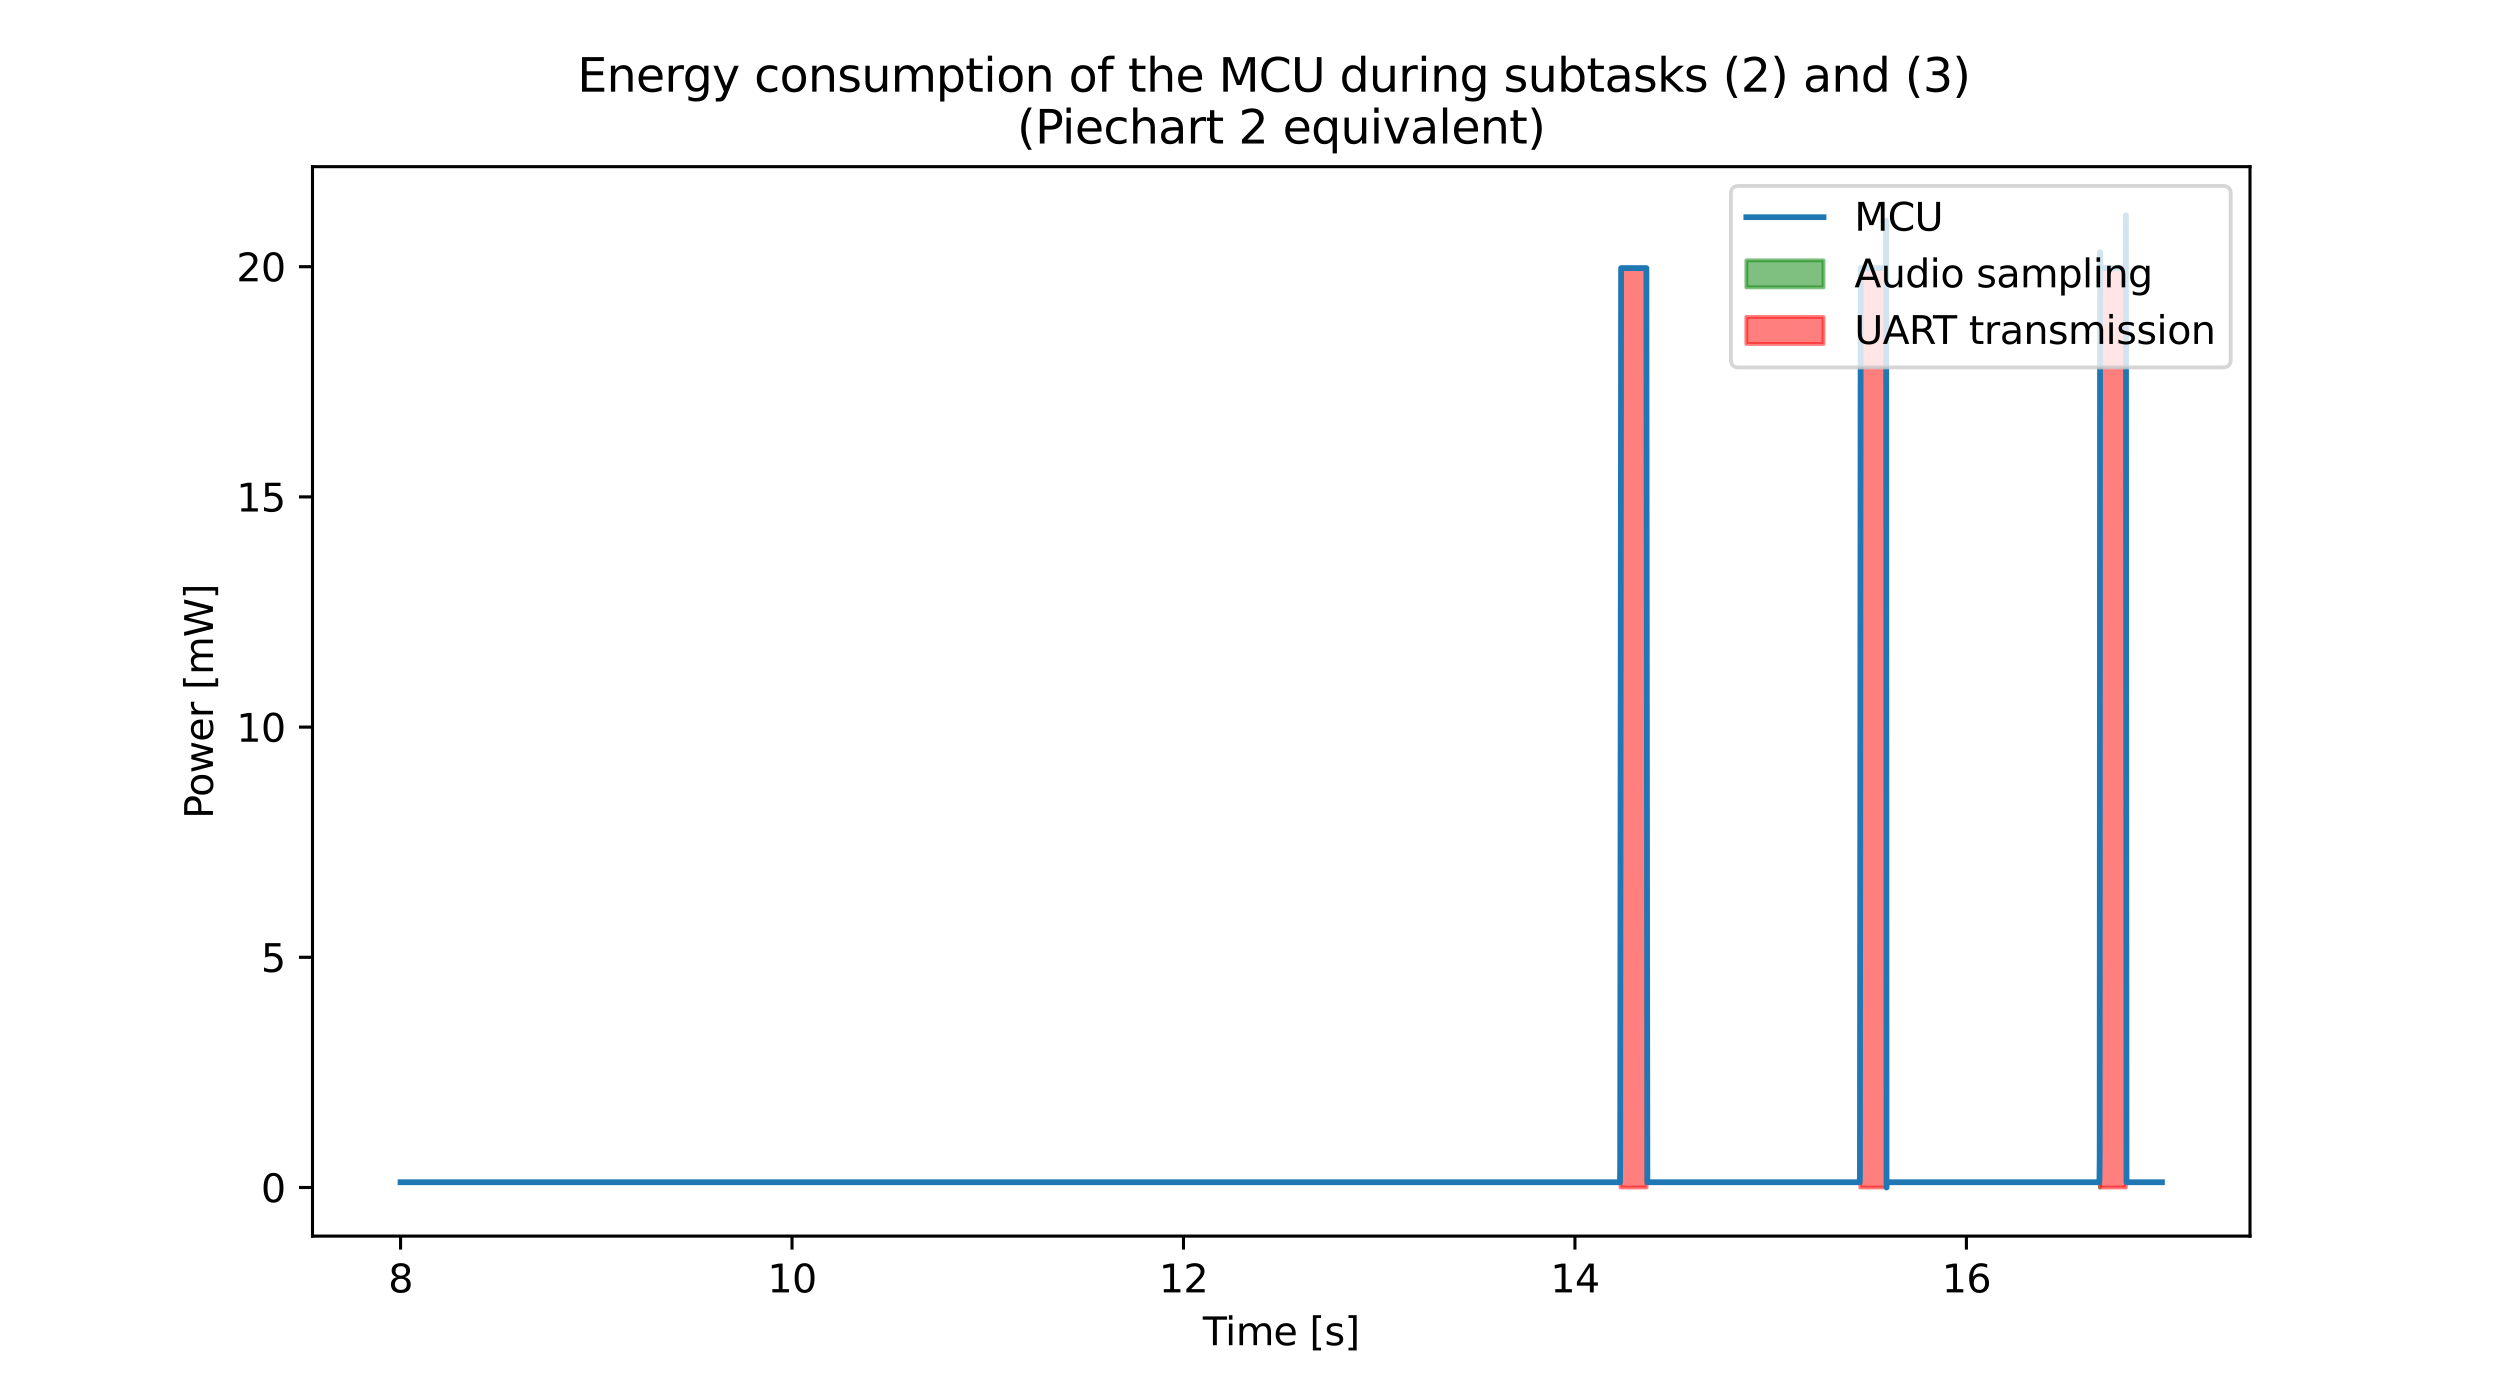 <?xml version="1.0" encoding="utf-8" standalone="no"?>
<!DOCTYPE svg PUBLIC "-//W3C//DTD SVG 1.1//EN"
  "http://www.w3.org/Graphics/SVG/1.1/DTD/svg11.dtd">
<svg xmlns:xlink="http://www.w3.org/1999/xlink" width="648pt" height="360pt" viewBox="0 0 648 360" xmlns="http://www.w3.org/2000/svg" version="1.1">
 <defs>
  <style type="text/css">*{stroke-linejoin: round; stroke-linecap: butt}</style>
 </defs>
 <g id="figure_1">
  <g id="patch_1">
   <path d="M 0 360 
L 648 360 
L 648 0 
L 0 0 
z
" style="fill: #ffffff"/>
  </g>
  <g id="axes_1">
   <g id="patch_2">
    <path d="M 81 320.4 
L 583.2 320.4 
L 583.2 43.2 
L 81 43.2 
z
" style="fill: #ffffff"/>
   </g>
   <g id="PolyCollection_1">
    <defs>
     <path id="mca2e87fc44" d="M 544.29 -52.2 
L 544.29 -168.613 
L 544.29 -52.2 
L 544.29 -52.2 
z
" style="stroke: #008000; stroke-opacity: 0.5"/>
    </defs>
    <g clip-path="url(#p334c14d587)">
     <use xlink:href="#mca2e87fc44" x="0" y="360" style="fill: #008000; fill-opacity: 0.5; stroke: #008000; stroke-opacity: 0.5"/>
    </g>
   </g>
   <g id="PolyCollection_2">
    <path d="M 420.045 307.8 
L 420.045 105.105 
L 420.096 69.496 
L 420.147 69.496 
L 420.198 69.496 
L 420.248 69.496 
L 420.299 69.496 
L 420.35 69.496 
L 420.401 69.496 
L 420.451 69.496 
L 420.502 69.496 
L 420.553 69.496 
L 420.604 69.496 
L 420.654 69.496 
L 420.705 69.496 
L 420.756 69.496 
L 420.806 69.496 
L 420.857 69.496 
L 420.908 69.496 
L 420.959 69.496 
L 421.009 69.496 
L 421.06 69.496 
L 421.111 69.496 
L 421.162 69.496 
L 421.212 69.496 
L 421.263 69.496 
L 421.314 69.496 
L 421.365 69.496 
L 421.415 69.496 
L 421.466 69.496 
L 421.517 69.496 
L 421.567 69.496 
L 421.618 69.496 
L 421.669 69.496 
L 421.72 69.496 
L 421.77 69.496 
L 421.821 69.496 
L 421.872 69.496 
L 421.923 69.496 
L 421.973 69.496 
L 422.024 69.496 
L 422.075 69.496 
L 422.126 69.496 
L 422.176 69.496 
L 422.227 69.496 
L 422.278 69.496 
L 422.328 69.496 
L 422.379 69.496 
L 422.43 69.496 
L 422.481 69.496 
L 422.531 69.496 
L 422.582 69.496 
L 422.633 69.496 
L 422.684 69.496 
L 422.734 69.496 
L 422.785 69.496 
L 422.836 69.496 
L 422.887 69.496 
L 422.937 69.496 
L 422.988 69.496 
L 423.039 69.496 
L 423.089 69.496 
L 423.14 69.496 
L 423.191 69.496 
L 423.242 69.496 
L 423.292 69.496 
L 423.343 69.496 
L 423.394 69.496 
L 423.445 69.496 
L 423.495 69.496 
L 423.546 69.496 
L 423.597 69.496 
L 423.648 69.496 
L 423.698 69.496 
L 423.749 69.496 
L 423.8 69.496 
L 423.85 69.496 
L 423.901 69.496 
L 423.952 69.496 
L 424.003 69.496 
L 424.053 69.496 
L 424.104 69.496 
L 424.155 69.496 
L 424.206 69.496 
L 424.256 69.496 
L 424.307 69.496 
L 424.358 69.496 
L 424.409 69.496 
L 424.459 69.496 
L 424.51 69.496 
L 424.561 69.496 
L 424.611 69.496 
L 424.662 69.496 
L 424.713 69.496 
L 424.764 69.496 
L 424.814 69.496 
L 424.865 69.496 
L 424.916 69.496 
L 424.967 69.496 
L 425.017 69.496 
L 425.068 69.496 
L 425.119 69.496 
L 425.17 69.496 
L 425.22 69.496 
L 425.271 69.496 
L 425.322 69.496 
L 425.372 69.496 
L 425.423 69.496 
L 425.474 69.496 
L 425.525 69.496 
L 425.575 69.496 
L 425.626 69.496 
L 425.677 69.496 
L 425.728 69.496 
L 425.778 69.496 
L 425.829 69.496 
L 425.88 69.496 
L 425.931 69.496 
L 425.981 69.496 
L 426.032 69.496 
L 426.083 69.496 
L 426.133 69.496 
L 426.184 69.496 
L 426.235 69.496 
L 426.286 69.496 
L 426.336 69.496 
L 426.387 69.496 
L 426.438 69.496 
L 426.489 69.496 
L 426.539 69.496 
L 426.59 69.496 
L 426.641 69.496 
L 426.692 69.496 
L 426.742 69.496 
L 426.793 150.3 
L 426.793 307.8 
L 426.793 307.8 
L 426.742 307.8 
L 426.692 307.8 
L 426.641 307.8 
L 426.59 307.8 
L 426.539 307.8 
L 426.489 307.8 
L 426.438 307.8 
L 426.387 307.8 
L 426.336 307.8 
L 426.286 307.8 
L 426.235 307.8 
L 426.184 307.8 
L 426.133 307.8 
L 426.083 307.8 
L 426.032 307.8 
L 425.981 307.8 
L 425.931 307.8 
L 425.88 307.8 
L 425.829 307.8 
L 425.778 307.8 
L 425.728 307.8 
L 425.677 307.8 
L 425.626 307.8 
L 425.575 307.8 
L 425.525 307.8 
L 425.474 307.8 
L 425.423 307.8 
L 425.372 307.8 
L 425.322 307.8 
L 425.271 307.8 
L 425.22 307.8 
L 425.17 307.8 
L 425.119 307.8 
L 425.068 307.8 
L 425.017 307.8 
L 424.967 307.8 
L 424.916 307.8 
L 424.865 307.8 
L 424.814 307.8 
L 424.764 307.8 
L 424.713 307.8 
L 424.662 307.8 
L 424.611 307.8 
L 424.561 307.8 
L 424.51 307.8 
L 424.459 307.8 
L 424.409 307.8 
L 424.358 307.8 
L 424.307 307.8 
L 424.256 307.8 
L 424.206 307.8 
L 424.155 307.8 
L 424.104 307.8 
L 424.053 307.8 
L 424.003 307.8 
L 423.952 307.8 
L 423.901 307.8 
L 423.85 307.8 
L 423.8 307.8 
L 423.749 307.8 
L 423.698 307.8 
L 423.648 307.8 
L 423.597 307.8 
L 423.546 307.8 
L 423.495 307.8 
L 423.445 307.8 
L 423.394 307.8 
L 423.343 307.8 
L 423.292 307.8 
L 423.242 307.8 
L 423.191 307.8 
L 423.14 307.8 
L 423.089 307.8 
L 423.039 307.8 
L 422.988 307.8 
L 422.937 307.8 
L 422.887 307.8 
L 422.836 307.8 
L 422.785 307.8 
L 422.734 307.8 
L 422.684 307.8 
L 422.633 307.8 
L 422.582 307.8 
L 422.531 307.8 
L 422.481 307.8 
L 422.43 307.8 
L 422.379 307.8 
L 422.328 307.8 
L 422.278 307.8 
L 422.227 307.8 
L 422.176 307.8 
L 422.126 307.8 
L 422.075 307.8 
L 422.024 307.8 
L 421.973 307.8 
L 421.923 307.8 
L 421.872 307.8 
L 421.821 307.8 
L 421.77 307.8 
L 421.72 307.8 
L 421.669 307.8 
L 421.618 307.8 
L 421.567 307.8 
L 421.517 307.8 
L 421.466 307.8 
L 421.415 307.8 
L 421.365 307.8 
L 421.314 307.8 
L 421.263 307.8 
L 421.212 307.8 
L 421.162 307.8 
L 421.111 307.8 
L 421.06 307.8 
L 421.009 307.8 
L 420.959 307.8 
L 420.908 307.8 
L 420.857 307.8 
L 420.806 307.8 
L 420.756 307.8 
L 420.705 307.8 
L 420.654 307.8 
L 420.604 307.8 
L 420.553 307.8 
L 420.502 307.8 
L 420.451 307.8 
L 420.401 307.8 
L 420.35 307.8 
L 420.299 307.8 
L 420.248 307.8 
L 420.198 307.8 
L 420.147 307.8 
L 420.096 307.8 
L 420.045 307.8 
z
" clip-path="url(#p334c14d587)" style="fill: #ff0000; fill-opacity: 0.5; stroke: #ff0000; stroke-opacity: 0.5"/>
    <path d="M 482.193 307.8 
L 482.193 76.344 
L 482.244 70.866 
L 482.295 69.496 
L 482.346 69.496 
L 482.396 69.496 
L 482.447 69.496 
L 482.498 69.496 
L 482.548 69.496 
L 482.599 69.496 
L 482.65 69.496 
L 482.701 69.496 
L 482.751 69.496 
L 482.802 69.496 
L 482.853 69.496 
L 482.904 69.496 
L 482.954 69.496 
L 483.005 69.496 
L 483.056 69.496 
L 483.107 69.496 
L 483.157 69.496 
L 483.208 69.496 
L 483.259 69.496 
L 483.309 69.496 
L 483.36 69.496 
L 483.411 69.496 
L 483.462 69.496 
L 483.512 69.496 
L 483.563 69.496 
L 483.614 69.496 
L 483.665 69.496 
L 483.715 69.496 
L 483.766 69.496 
L 483.817 69.496 
L 483.867 69.496 
L 483.918 69.496 
L 483.969 69.496 
L 484.02 69.496 
L 484.07 69.496 
L 484.121 69.496 
L 484.172 69.496 
L 484.223 69.496 
L 484.273 69.496 
L 484.324 69.496 
L 484.375 69.496 
L 484.426 69.496 
L 484.476 69.496 
L 484.527 69.496 
L 484.578 69.496 
L 484.628 69.496 
L 484.679 69.496 
L 484.73 69.496 
L 484.781 69.496 
L 484.831 69.496 
L 484.882 69.496 
L 484.933 69.496 
L 484.984 69.496 
L 485.034 69.496 
L 485.085 69.496 
L 485.136 69.496 
L 485.187 69.496 
L 485.237 69.496 
L 485.288 69.496 
L 485.339 69.496 
L 485.389 69.496 
L 485.44 69.496 
L 485.491 69.496 
L 485.542 69.496 
L 485.592 69.496 
L 485.643 69.496 
L 485.694 69.496 
L 485.745 69.496 
L 485.795 69.496 
L 485.846 69.496 
L 485.897 69.496 
L 485.948 69.496 
L 485.998 69.496 
L 486.049 69.496 
L 486.1 69.496 
L 486.15 69.496 
L 486.201 69.496 
L 486.252 69.496 
L 486.303 69.496 
L 486.353 69.496 
L 486.404 69.496 
L 486.455 69.496 
L 486.506 69.496 
L 486.556 69.496 
L 486.607 69.496 
L 486.658 69.496 
L 486.709 69.496 
L 486.759 69.496 
L 486.81 69.496 
L 486.861 69.496 
L 486.911 69.496 
L 486.962 69.496 
L 487.013 69.496 
L 487.064 69.496 
L 487.114 69.496 
L 487.165 69.496 
L 487.216 69.496 
L 487.267 69.496 
L 487.317 69.496 
L 487.368 69.496 
L 487.419 69.496 
L 487.47 69.496 
L 487.52 69.496 
L 487.571 69.496 
L 487.622 69.496 
L 487.672 69.496 
L 487.723 69.496 
L 487.774 69.496 
L 487.825 69.496 
L 487.875 69.496 
L 487.926 69.496 
L 487.977 69.496 
L 488.028 69.496 
L 488.078 69.496 
L 488.129 69.496 
L 488.18 69.496 
L 488.231 69.496 
L 488.281 69.496 
L 488.332 69.496 
L 488.383 69.496 
L 488.433 69.496 
L 488.484 69.496 
L 488.535 69.496 
L 488.586 69.496 
L 488.636 69.496 
L 488.687 69.496 
L 488.738 69.496 
L 488.789 69.496 
L 488.839 69.496 
L 488.89 57.17 
L 488.89 307.8 
L 488.89 307.8 
L 488.839 307.8 
L 488.789 307.8 
L 488.738 307.8 
L 488.687 307.8 
L 488.636 307.8 
L 488.586 307.8 
L 488.535 307.8 
L 488.484 307.8 
L 488.433 307.8 
L 488.383 307.8 
L 488.332 307.8 
L 488.281 307.8 
L 488.231 307.8 
L 488.18 307.8 
L 488.129 307.8 
L 488.078 307.8 
L 488.028 307.8 
L 487.977 307.8 
L 487.926 307.8 
L 487.875 307.8 
L 487.825 307.8 
L 487.774 307.8 
L 487.723 307.8 
L 487.672 307.8 
L 487.622 307.8 
L 487.571 307.8 
L 487.52 307.8 
L 487.47 307.8 
L 487.419 307.8 
L 487.368 307.8 
L 487.317 307.8 
L 487.267 307.8 
L 487.216 307.8 
L 487.165 307.8 
L 487.114 307.8 
L 487.064 307.8 
L 487.013 307.8 
L 486.962 307.8 
L 486.911 307.8 
L 486.861 307.8 
L 486.81 307.8 
L 486.759 307.8 
L 486.709 307.8 
L 486.658 307.8 
L 486.607 307.8 
L 486.556 307.8 
L 486.506 307.8 
L 486.455 307.8 
L 486.404 307.8 
L 486.353 307.8 
L 486.303 307.8 
L 486.252 307.8 
L 486.201 307.8 
L 486.15 307.8 
L 486.1 307.8 
L 486.049 307.8 
L 485.998 307.8 
L 485.948 307.8 
L 485.897 307.8 
L 485.846 307.8 
L 485.795 307.8 
L 485.745 307.8 
L 485.694 307.8 
L 485.643 307.8 
L 485.592 307.8 
L 485.542 307.8 
L 485.491 307.8 
L 485.44 307.8 
L 485.389 307.8 
L 485.339 307.8 
L 485.288 307.8 
L 485.237 307.8 
L 485.187 307.8 
L 485.136 307.8 
L 485.085 307.8 
L 485.034 307.8 
L 484.984 307.8 
L 484.933 307.8 
L 484.882 307.8 
L 484.831 307.8 
L 484.781 307.8 
L 484.73 307.8 
L 484.679 307.8 
L 484.628 307.8 
L 484.578 307.8 
L 484.527 307.8 
L 484.476 307.8 
L 484.426 307.8 
L 484.375 307.8 
L 484.324 307.8 
L 484.273 307.8 
L 484.223 307.8 
L 484.172 307.8 
L 484.121 307.8 
L 484.07 307.8 
L 484.02 307.8 
L 483.969 307.8 
L 483.918 307.8 
L 483.867 307.8 
L 483.817 307.8 
L 483.766 307.8 
L 483.715 307.8 
L 483.665 307.8 
L 483.614 307.8 
L 483.563 307.8 
L 483.512 307.8 
L 483.462 307.8 
L 483.411 307.8 
L 483.36 307.8 
L 483.309 307.8 
L 483.259 307.8 
L 483.208 307.8 
L 483.157 307.8 
L 483.107 307.8 
L 483.056 307.8 
L 483.005 307.8 
L 482.954 307.8 
L 482.904 307.8 
L 482.853 307.8 
L 482.802 307.8 
L 482.751 307.8 
L 482.701 307.8 
L 482.65 307.8 
L 482.599 307.8 
L 482.548 307.8 
L 482.498 307.8 
L 482.447 307.8 
L 482.396 307.8 
L 482.346 307.8 
L 482.295 307.8 
L 482.244 307.8 
L 482.193 307.8 
z
" clip-path="url(#p334c14d587)" style="fill: #ff0000; fill-opacity: 0.5; stroke: #ff0000; stroke-opacity: 0.5"/>
    <path d="M 544.341 307.8 
L 544.341 65.387 
L 544.392 69.496 
L 544.443 69.496 
L 544.493 69.496 
L 544.544 69.496 
L 544.595 69.496 
L 544.646 69.496 
L 544.696 69.496 
L 544.747 69.496 
L 544.798 69.496 
L 544.848 69.496 
L 544.899 69.496 
L 544.95 69.496 
L 545.001 69.496 
L 545.051 69.496 
L 545.102 69.496 
L 545.153 69.496 
L 545.204 69.496 
L 545.254 69.496 
L 545.305 69.496 
L 545.356 69.496 
L 545.407 69.496 
L 545.457 69.496 
L 545.508 69.496 
L 545.559 69.496 
L 545.609 69.496 
L 545.66 69.496 
L 545.711 69.496 
L 545.762 69.496 
L 545.812 69.496 
L 545.863 69.496 
L 545.914 69.496 
L 545.965 69.496 
L 546.015 69.496 
L 546.066 69.496 
L 546.117 69.496 
L 546.168 69.496 
L 546.218 69.496 
L 546.269 69.496 
L 546.32 69.496 
L 546.37 69.496 
L 546.421 69.496 
L 546.472 69.496 
L 546.523 69.496 
L 546.573 69.496 
L 546.624 69.496 
L 546.675 69.496 
L 546.726 69.496 
L 546.776 69.496 
L 546.827 69.496 
L 546.878 69.496 
L 546.929 69.496 
L 546.979 69.496 
L 547.03 69.496 
L 547.081 69.496 
L 547.131 69.496 
L 547.182 69.496 
L 547.233 69.496 
L 547.284 69.496 
L 547.334 69.496 
L 547.385 69.496 
L 547.436 69.496 
L 547.487 69.496 
L 547.537 69.496 
L 547.588 69.496 
L 547.639 69.496 
L 547.689 69.496 
L 547.74 69.496 
L 547.791 69.496 
L 547.842 69.496 
L 547.892 69.496 
L 547.943 69.496 
L 547.994 69.496 
L 548.045 69.496 
L 548.095 69.496 
L 548.146 69.496 
L 548.197 69.496 
L 548.248 69.496 
L 548.298 69.496 
L 548.349 69.496 
L 548.4 69.496 
L 548.45 69.496 
L 548.501 69.496 
L 548.552 69.496 
L 548.603 69.496 
L 548.653 69.496 
L 548.704 69.496 
L 548.755 69.496 
L 548.806 69.496 
L 548.856 69.496 
L 548.907 69.496 
L 548.958 69.496 
L 549.009 69.496 
L 549.059 69.496 
L 549.11 69.496 
L 549.161 69.496 
L 549.211 69.496 
L 549.262 69.496 
L 549.313 69.496 
L 549.364 69.496 
L 549.414 69.496 
L 549.465 69.496 
L 549.516 69.496 
L 549.567 69.496 
L 549.617 69.496 
L 549.668 69.496 
L 549.719 69.496 
L 549.77 69.496 
L 549.82 69.496 
L 549.871 69.496 
L 549.922 69.496 
L 549.972 69.496 
L 550.023 69.496 
L 550.074 69.496 
L 550.125 69.496 
L 550.175 69.496 
L 550.226 69.496 
L 550.277 69.496 
L 550.328 69.496 
L 550.378 69.496 
L 550.429 69.496 
L 550.48 69.496 
L 550.531 69.496 
L 550.581 69.496 
L 550.632 69.496 
L 550.683 69.496 
L 550.733 69.496 
L 550.784 69.496 
L 550.835 69.496 
L 550.886 69.496 
L 550.936 69.496 
L 550.987 70.866 
L 551.038 55.8 
L 551.038 307.8 
L 551.038 307.8 
L 550.987 307.8 
L 550.936 307.8 
L 550.886 307.8 
L 550.835 307.8 
L 550.784 307.8 
L 550.733 307.8 
L 550.683 307.8 
L 550.632 307.8 
L 550.581 307.8 
L 550.531 307.8 
L 550.48 307.8 
L 550.429 307.8 
L 550.378 307.8 
L 550.328 307.8 
L 550.277 307.8 
L 550.226 307.8 
L 550.175 307.8 
L 550.125 307.8 
L 550.074 307.8 
L 550.023 307.8 
L 549.972 307.8 
L 549.922 307.8 
L 549.871 307.8 
L 549.82 307.8 
L 549.77 307.8 
L 549.719 307.8 
L 549.668 307.8 
L 549.617 307.8 
L 549.567 307.8 
L 549.516 307.8 
L 549.465 307.8 
L 549.414 307.8 
L 549.364 307.8 
L 549.313 307.8 
L 549.262 307.8 
L 549.211 307.8 
L 549.161 307.8 
L 549.11 307.8 
L 549.059 307.8 
L 549.009 307.8 
L 548.958 307.8 
L 548.907 307.8 
L 548.856 307.8 
L 548.806 307.8 
L 548.755 307.8 
L 548.704 307.8 
L 548.653 307.8 
L 548.603 307.8 
L 548.552 307.8 
L 548.501 307.8 
L 548.45 307.8 
L 548.4 307.8 
L 548.349 307.8 
L 548.298 307.8 
L 548.248 307.8 
L 548.197 307.8 
L 548.146 307.8 
L 548.095 307.8 
L 548.045 307.8 
L 547.994 307.8 
L 547.943 307.8 
L 547.892 307.8 
L 547.842 307.8 
L 547.791 307.8 
L 547.74 307.8 
L 547.689 307.8 
L 547.639 307.8 
L 547.588 307.8 
L 547.537 307.8 
L 547.487 307.8 
L 547.436 307.8 
L 547.385 307.8 
L 547.334 307.8 
L 547.284 307.8 
L 547.233 307.8 
L 547.182 307.8 
L 547.131 307.8 
L 547.081 307.8 
L 547.03 307.8 
L 546.979 307.8 
L 546.929 307.8 
L 546.878 307.8 
L 546.827 307.8 
L 546.776 307.8 
L 546.726 307.8 
L 546.675 307.8 
L 546.624 307.8 
L 546.573 307.8 
L 546.523 307.8 
L 546.472 307.8 
L 546.421 307.8 
L 546.37 307.8 
L 546.32 307.8 
L 546.269 307.8 
L 546.218 307.8 
L 546.168 307.8 
L 546.117 307.8 
L 546.066 307.8 
L 546.015 307.8 
L 545.965 307.8 
L 545.914 307.8 
L 545.863 307.8 
L 545.812 307.8 
L 545.762 307.8 
L 545.711 307.8 
L 545.66 307.8 
L 545.609 307.8 
L 545.559 307.8 
L 545.508 307.8 
L 545.457 307.8 
L 545.407 307.8 
L 545.356 307.8 
L 545.305 307.8 
L 545.254 307.8 
L 545.204 307.8 
L 545.153 307.8 
L 545.102 307.8 
L 545.051 307.8 
L 545.001 307.8 
L 544.95 307.8 
L 544.899 307.8 
L 544.848 307.8 
L 544.798 307.8 
L 544.747 307.8 
L 544.696 307.8 
L 544.646 307.8 
L 544.595 307.8 
L 544.544 307.8 
L 544.493 307.8 
L 544.443 307.8 
L 544.392 307.8 
L 544.341 307.8 
z
" clip-path="url(#p334c14d587)" style="fill: #ff0000; fill-opacity: 0.5; stroke: #ff0000; stroke-opacity: 0.5"/>
   </g>
   <g id="matplotlib.axis_1">
    <g id="xtick_1">
     <g id="line2d_1">
      <defs>
       <path id="mb916f8a069" d="M 0 0 
L 0 3.5 
" style="stroke: #000000; stroke-width: 0.8"/>
      </defs>
      <g>
       <use xlink:href="#mb916f8a069" x="103.827" y="320.4" style="stroke: #000000; stroke-width: 0.8"/>
      </g>
     </g>
     <g id="text_1">
      <!-- 8 -->
      <g transform="translate(100.646 334.998) scale(0.1 -0.1)">
       <defs>
        <path id="DejaVuSans-38" d="M 2034 2216 
Q 1584 2216 1326 1975 
Q 1069 1734 1069 1313 
Q 1069 891 1326 650 
Q 1584 409 2034 409 
Q 2484 409 2743 651 
Q 3003 894 3003 1313 
Q 3003 1734 2745 1975 
Q 2488 2216 2034 2216 
z
M 1403 2484 
Q 997 2584 770 2862 
Q 544 3141 544 3541 
Q 544 4100 942 4425 
Q 1341 4750 2034 4750 
Q 2731 4750 3128 4425 
Q 3525 4100 3525 3541 
Q 3525 3141 3298 2862 
Q 3072 2584 2669 2484 
Q 3125 2378 3379 2068 
Q 3634 1759 3634 1313 
Q 3634 634 3220 271 
Q 2806 -91 2034 -91 
Q 1263 -91 848 271 
Q 434 634 434 1313 
Q 434 1759 690 2068 
Q 947 2378 1403 2484 
z
M 1172 3481 
Q 1172 3119 1398 2916 
Q 1625 2713 2034 2713 
Q 2441 2713 2670 2916 
Q 2900 3119 2900 3481 
Q 2900 3844 2670 4047 
Q 2441 4250 2034 4250 
Q 1625 4250 1398 4047 
Q 1172 3844 1172 3481 
z
" transform="scale(0.016)"/>
       </defs>
       <use xlink:href="#DejaVuSans-38"/>
      </g>
     </g>
    </g>
    <g id="xtick_2">
     <g id="line2d_2">
      <g>
       <use xlink:href="#mb916f8a069" x="205.293" y="320.4" style="stroke: #000000; stroke-width: 0.8"/>
      </g>
     </g>
     <g id="text_2">
      <!-- 10 -->
      <g transform="translate(198.931 334.998) scale(0.1 -0.1)">
       <defs>
        <path id="DejaVuSans-31" d="M 794 531 
L 1825 531 
L 1825 4091 
L 703 3866 
L 703 4441 
L 1819 4666 
L 2450 4666 
L 2450 531 
L 3481 531 
L 3481 0 
L 794 0 
L 794 531 
z
" transform="scale(0.016)"/>
        <path id="DejaVuSans-30" d="M 2034 4250 
Q 1547 4250 1301 3770 
Q 1056 3291 1056 2328 
Q 1056 1369 1301 889 
Q 1547 409 2034 409 
Q 2525 409 2770 889 
Q 3016 1369 3016 2328 
Q 3016 3291 2770 3770 
Q 2525 4250 2034 4250 
z
M 2034 4750 
Q 2819 4750 3233 4129 
Q 3647 3509 3647 2328 
Q 3647 1150 3233 529 
Q 2819 -91 2034 -91 
Q 1250 -91 836 529 
Q 422 1150 422 2328 
Q 422 3509 836 4129 
Q 1250 4750 2034 4750 
z
" transform="scale(0.016)"/>
       </defs>
       <use xlink:href="#DejaVuSans-31"/>
       <use xlink:href="#DejaVuSans-30" x="63.623"/>
      </g>
     </g>
    </g>
    <g id="xtick_3">
     <g id="line2d_3">
      <g>
       <use xlink:href="#mb916f8a069" x="306.759" y="320.4" style="stroke: #000000; stroke-width: 0.8"/>
      </g>
     </g>
     <g id="text_3">
      <!-- 12 -->
      <g transform="translate(300.396 334.998) scale(0.1 -0.1)">
       <defs>
        <path id="DejaVuSans-32" d="M 1228 531 
L 3431 531 
L 3431 0 
L 469 0 
L 469 531 
Q 828 903 1448 1529 
Q 2069 2156 2228 2338 
Q 2531 2678 2651 2914 
Q 2772 3150 2772 3378 
Q 2772 3750 2511 3984 
Q 2250 4219 1831 4219 
Q 1534 4219 1204 4116 
Q 875 4013 500 3803 
L 500 4441 
Q 881 4594 1212 4672 
Q 1544 4750 1819 4750 
Q 2544 4750 2975 4387 
Q 3406 4025 3406 3419 
Q 3406 3131 3298 2873 
Q 3191 2616 2906 2266 
Q 2828 2175 2409 1742 
Q 1991 1309 1228 531 
z
" transform="scale(0.016)"/>
       </defs>
       <use xlink:href="#DejaVuSans-31"/>
       <use xlink:href="#DejaVuSans-32" x="63.623"/>
      </g>
     </g>
    </g>
    <g id="xtick_4">
     <g id="line2d_4">
      <g>
       <use xlink:href="#mb916f8a069" x="408.225" y="320.4" style="stroke: #000000; stroke-width: 0.8"/>
      </g>
     </g>
     <g id="text_4">
      <!-- 14 -->
      <g transform="translate(401.862 334.998) scale(0.1 -0.1)">
       <defs>
        <path id="DejaVuSans-34" d="M 2419 4116 
L 825 1625 
L 2419 1625 
L 2419 4116 
z
M 2253 4666 
L 3047 4666 
L 3047 1625 
L 3713 1625 
L 3713 1100 
L 3047 1100 
L 3047 0 
L 2419 0 
L 2419 1100 
L 313 1100 
L 313 1709 
L 2253 4666 
z
" transform="scale(0.016)"/>
       </defs>
       <use xlink:href="#DejaVuSans-31"/>
       <use xlink:href="#DejaVuSans-34" x="63.623"/>
      </g>
     </g>
    </g>
    <g id="xtick_5">
     <g id="line2d_5">
      <g>
       <use xlink:href="#mb916f8a069" x="509.691" y="320.4" style="stroke: #000000; stroke-width: 0.8"/>
      </g>
     </g>
     <g id="text_5">
      <!-- 16 -->
      <g transform="translate(503.328 334.998) scale(0.1 -0.1)">
       <defs>
        <path id="DejaVuSans-36" d="M 2113 2584 
Q 1688 2584 1439 2293 
Q 1191 2003 1191 1497 
Q 1191 994 1439 701 
Q 1688 409 2113 409 
Q 2538 409 2786 701 
Q 3034 994 3034 1497 
Q 3034 2003 2786 2293 
Q 2538 2584 2113 2584 
z
M 3366 4563 
L 3366 3988 
Q 3128 4100 2886 4159 
Q 2644 4219 2406 4219 
Q 1781 4219 1451 3797 
Q 1122 3375 1075 2522 
Q 1259 2794 1537 2939 
Q 1816 3084 2150 3084 
Q 2853 3084 3261 2657 
Q 3669 2231 3669 1497 
Q 3669 778 3244 343 
Q 2819 -91 2113 -91 
Q 1303 -91 875 529 
Q 447 1150 447 2328 
Q 447 3434 972 4092 
Q 1497 4750 2381 4750 
Q 2619 4750 2861 4703 
Q 3103 4656 3366 4563 
z
" transform="scale(0.016)"/>
       </defs>
       <use xlink:href="#DejaVuSans-31"/>
       <use xlink:href="#DejaVuSans-36" x="63.623"/>
      </g>
     </g>
    </g>
    <g id="text_6">
     <!-- Time [s] -->
     <g transform="translate(311.771 348.677) scale(0.1 -0.1)">
      <defs>
       <path id="DejaVuSans-54" d="M -19 4666 
L 3928 4666 
L 3928 4134 
L 2272 4134 
L 2272 0 
L 1638 0 
L 1638 4134 
L -19 4134 
L -19 4666 
z
" transform="scale(0.016)"/>
       <path id="DejaVuSans-69" d="M 603 3500 
L 1178 3500 
L 1178 0 
L 603 0 
L 603 3500 
z
M 603 4863 
L 1178 4863 
L 1178 4134 
L 603 4134 
L 603 4863 
z
" transform="scale(0.016)"/>
       <path id="DejaVuSans-6d" d="M 3328 2828 
Q 3544 3216 3844 3400 
Q 4144 3584 4550 3584 
Q 5097 3584 5394 3201 
Q 5691 2819 5691 2113 
L 5691 0 
L 5113 0 
L 5113 2094 
Q 5113 2597 4934 2840 
Q 4756 3084 4391 3084 
Q 3944 3084 3684 2787 
Q 3425 2491 3425 1978 
L 3425 0 
L 2847 0 
L 2847 2094 
Q 2847 2600 2669 2842 
Q 2491 3084 2119 3084 
Q 1678 3084 1418 2786 
Q 1159 2488 1159 1978 
L 1159 0 
L 581 0 
L 581 3500 
L 1159 3500 
L 1159 2956 
Q 1356 3278 1631 3431 
Q 1906 3584 2284 3584 
Q 2666 3584 2933 3390 
Q 3200 3197 3328 2828 
z
" transform="scale(0.016)"/>
       <path id="DejaVuSans-65" d="M 3597 1894 
L 3597 1613 
L 953 1613 
Q 991 1019 1311 708 
Q 1631 397 2203 397 
Q 2534 397 2845 478 
Q 3156 559 3463 722 
L 3463 178 
Q 3153 47 2828 -22 
Q 2503 -91 2169 -91 
Q 1331 -91 842 396 
Q 353 884 353 1716 
Q 353 2575 817 3079 
Q 1281 3584 2069 3584 
Q 2775 3584 3186 3129 
Q 3597 2675 3597 1894 
z
M 3022 2063 
Q 3016 2534 2758 2815 
Q 2500 3097 2075 3097 
Q 1594 3097 1305 2825 
Q 1016 2553 972 2059 
L 3022 2063 
z
" transform="scale(0.016)"/>
       <path id="DejaVuSans-20" transform="scale(0.016)"/>
       <path id="DejaVuSans-5b" d="M 550 4863 
L 1875 4863 
L 1875 4416 
L 1125 4416 
L 1125 -397 
L 1875 -397 
L 1875 -844 
L 550 -844 
L 550 4863 
z
" transform="scale(0.016)"/>
       <path id="DejaVuSans-73" d="M 2834 3397 
L 2834 2853 
Q 2591 2978 2328 3040 
Q 2066 3103 1784 3103 
Q 1356 3103 1142 2972 
Q 928 2841 928 2578 
Q 928 2378 1081 2264 
Q 1234 2150 1697 2047 
L 1894 2003 
Q 2506 1872 2764 1633 
Q 3022 1394 3022 966 
Q 3022 478 2636 193 
Q 2250 -91 1575 -91 
Q 1294 -91 989 -36 
Q 684 19 347 128 
L 347 722 
Q 666 556 975 473 
Q 1284 391 1588 391 
Q 1994 391 2212 530 
Q 2431 669 2431 922 
Q 2431 1156 2273 1281 
Q 2116 1406 1581 1522 
L 1381 1569 
Q 847 1681 609 1914 
Q 372 2147 372 2553 
Q 372 3047 722 3315 
Q 1072 3584 1716 3584 
Q 2034 3584 2315 3537 
Q 2597 3491 2834 3397 
z
" transform="scale(0.016)"/>
       <path id="DejaVuSans-5d" d="M 1947 4863 
L 1947 -844 
L 622 -844 
L 622 -397 
L 1369 -397 
L 1369 4416 
L 622 4416 
L 622 4863 
L 1947 4863 
z
" transform="scale(0.016)"/>
      </defs>
      <use xlink:href="#DejaVuSans-54"/>
      <use xlink:href="#DejaVuSans-69" x="57.959"/>
      <use xlink:href="#DejaVuSans-6d" x="85.742"/>
      <use xlink:href="#DejaVuSans-65" x="183.154"/>
      <use xlink:href="#DejaVuSans-20" x="244.678"/>
      <use xlink:href="#DejaVuSans-5b" x="276.465"/>
      <use xlink:href="#DejaVuSans-73" x="315.479"/>
      <use xlink:href="#DejaVuSans-5d" x="367.578"/>
     </g>
    </g>
   </g>
   <g id="matplotlib.axis_2">
    <g id="ytick_1">
     <g id="line2d_6">
      <defs>
       <path id="m4be18f5996" d="M 0 0 
L -3.5 0 
" style="stroke: #000000; stroke-width: 0.8"/>
      </defs>
      <g>
       <use xlink:href="#m4be18f5996" x="81" y="307.8" style="stroke: #000000; stroke-width: 0.8"/>
      </g>
     </g>
     <g id="text_7">
      <!-- 0 -->
      <g transform="translate(67.638 311.599) scale(0.1 -0.1)">
       <use xlink:href="#DejaVuSans-30"/>
      </g>
     </g>
    </g>
    <g id="ytick_2">
     <g id="line2d_7">
      <g>
       <use xlink:href="#m4be18f5996" x="81" y="248.131" style="stroke: #000000; stroke-width: 0.8"/>
      </g>
     </g>
     <g id="text_8">
      <!-- 5 -->
      <g transform="translate(67.638 251.931) scale(0.1 -0.1)">
       <defs>
        <path id="DejaVuSans-35" d="M 691 4666 
L 3169 4666 
L 3169 4134 
L 1269 4134 
L 1269 2991 
Q 1406 3038 1543 3061 
Q 1681 3084 1819 3084 
Q 2600 3084 3056 2656 
Q 3513 2228 3513 1497 
Q 3513 744 3044 326 
Q 2575 -91 1722 -91 
Q 1428 -91 1123 -41 
Q 819 9 494 109 
L 494 744 
Q 775 591 1075 516 
Q 1375 441 1709 441 
Q 2250 441 2565 725 
Q 2881 1009 2881 1497 
Q 2881 1984 2565 2268 
Q 2250 2553 1709 2553 
Q 1456 2553 1204 2497 
Q 953 2441 691 2322 
L 691 4666 
z
" transform="scale(0.016)"/>
       </defs>
       <use xlink:href="#DejaVuSans-35"/>
      </g>
     </g>
    </g>
    <g id="ytick_3">
     <g id="line2d_8">
      <g>
       <use xlink:href="#m4be18f5996" x="81" y="188.463" style="stroke: #000000; stroke-width: 0.8"/>
      </g>
     </g>
     <g id="text_9">
      <!-- 10 -->
      <g transform="translate(61.275 192.262) scale(0.1 -0.1)">
       <use xlink:href="#DejaVuSans-31"/>
       <use xlink:href="#DejaVuSans-30" x="63.623"/>
      </g>
     </g>
    </g>
    <g id="ytick_4">
     <g id="line2d_9">
      <g>
       <use xlink:href="#m4be18f5996" x="81" y="128.794" style="stroke: #000000; stroke-width: 0.8"/>
      </g>
     </g>
     <g id="text_10">
      <!-- 15 -->
      <g transform="translate(61.275 132.593) scale(0.1 -0.1)">
       <use xlink:href="#DejaVuSans-31"/>
       <use xlink:href="#DejaVuSans-35" x="63.623"/>
      </g>
     </g>
    </g>
    <g id="ytick_5">
     <g id="line2d_10">
      <g>
       <use xlink:href="#m4be18f5996" x="81" y="69.126" style="stroke: #000000; stroke-width: 0.8"/>
      </g>
     </g>
     <g id="text_11">
      <!-- 20 -->
      <g transform="translate(61.275 72.925) scale(0.1 -0.1)">
       <use xlink:href="#DejaVuSans-32"/>
       <use xlink:href="#DejaVuSans-30" x="63.623"/>
      </g>
     </g>
    </g>
    <g id="text_12">
     <!-- Power [mW] -->
     <g transform="translate(55.195 212.219) rotate(-90) scale(0.1 -0.1)">
      <defs>
       <path id="DejaVuSans-50" d="M 1259 4147 
L 1259 2394 
L 2053 2394 
Q 2494 2394 2734 2622 
Q 2975 2850 2975 3272 
Q 2975 3691 2734 3919 
Q 2494 4147 2053 4147 
L 1259 4147 
z
M 628 4666 
L 2053 4666 
Q 2838 4666 3239 4311 
Q 3641 3956 3641 3272 
Q 3641 2581 3239 2228 
Q 2838 1875 2053 1875 
L 1259 1875 
L 1259 0 
L 628 0 
L 628 4666 
z
" transform="scale(0.016)"/>
       <path id="DejaVuSans-6f" d="M 1959 3097 
Q 1497 3097 1228 2736 
Q 959 2375 959 1747 
Q 959 1119 1226 758 
Q 1494 397 1959 397 
Q 2419 397 2687 759 
Q 2956 1122 2956 1747 
Q 2956 2369 2687 2733 
Q 2419 3097 1959 3097 
z
M 1959 3584 
Q 2709 3584 3137 3096 
Q 3566 2609 3566 1747 
Q 3566 888 3137 398 
Q 2709 -91 1959 -91 
Q 1206 -91 779 398 
Q 353 888 353 1747 
Q 353 2609 779 3096 
Q 1206 3584 1959 3584 
z
" transform="scale(0.016)"/>
       <path id="DejaVuSans-77" d="M 269 3500 
L 844 3500 
L 1563 769 
L 2278 3500 
L 2956 3500 
L 3675 769 
L 4391 3500 
L 4966 3500 
L 4050 0 
L 3372 0 
L 2619 2869 
L 1863 0 
L 1184 0 
L 269 3500 
z
" transform="scale(0.016)"/>
       <path id="DejaVuSans-72" d="M 2631 2963 
Q 2534 3019 2420 3045 
Q 2306 3072 2169 3072 
Q 1681 3072 1420 2755 
Q 1159 2438 1159 1844 
L 1159 0 
L 581 0 
L 581 3500 
L 1159 3500 
L 1159 2956 
Q 1341 3275 1631 3429 
Q 1922 3584 2338 3584 
Q 2397 3584 2469 3576 
Q 2541 3569 2628 3553 
L 2631 2963 
z
" transform="scale(0.016)"/>
       <path id="DejaVuSans-57" d="M 213 4666 
L 850 4666 
L 1831 722 
L 2809 4666 
L 3519 4666 
L 4500 722 
L 5478 4666 
L 6119 4666 
L 4947 0 
L 4153 0 
L 3169 4050 
L 2175 0 
L 1381 0 
L 213 4666 
z
" transform="scale(0.016)"/>
      </defs>
      <use xlink:href="#DejaVuSans-50"/>
      <use xlink:href="#DejaVuSans-6f" x="56.678"/>
      <use xlink:href="#DejaVuSans-77" x="117.859"/>
      <use xlink:href="#DejaVuSans-65" x="199.646"/>
      <use xlink:href="#DejaVuSans-72" x="261.17"/>
      <use xlink:href="#DejaVuSans-20" x="302.283"/>
      <use xlink:href="#DejaVuSans-5b" x="334.07"/>
      <use xlink:href="#DejaVuSans-6d" x="373.084"/>
      <use xlink:href="#DejaVuSans-57" x="470.496"/>
      <use xlink:href="#DejaVuSans-5d" x="569.373"/>
     </g>
    </g>
   </g>
   <g id="line2d_11">
    <path d="M 103.827 306.43 
L 419.893 306.43 
L 419.944 302.322 
L 420.198 69.496 
L 426.742 69.496 
L 426.996 306.43 
L 482.041 306.43 
L 482.092 305.061 
L 482.295 69.496 
L 488.839 69.496 
L 488.89 57.17 
L 488.992 307.8 
L 489.042 306.43 
L 544.138 306.43 
L 544.189 305.061 
L 544.24 299.583 
L 544.341 65.387 
L 544.443 69.496 
L 550.936 69.496 
L 550.987 70.866 
L 551.038 55.8 
L 551.19 306.43 
L 560.373 306.43 
L 560.373 306.43 
" clip-path="url(#p334c14d587)" style="fill: none; stroke: #1f77b4; stroke-width: 1.5; stroke-linecap: square"/>
   </g>
   <g id="patch_3">
    <path d="M 81 320.4 
L 81 43.2 
" style="fill: none; stroke: #000000; stroke-width: 0.8; stroke-linejoin: miter; stroke-linecap: square"/>
   </g>
   <g id="patch_4">
    <path d="M 583.2 320.4 
L 583.2 43.2 
" style="fill: none; stroke: #000000; stroke-width: 0.8; stroke-linejoin: miter; stroke-linecap: square"/>
   </g>
   <g id="patch_5">
    <path d="M 81 320.4 
L 583.2 320.4 
" style="fill: none; stroke: #000000; stroke-width: 0.8; stroke-linejoin: miter; stroke-linecap: square"/>
   </g>
   <g id="patch_6">
    <path d="M 81 43.2 
L 583.2 43.2 
" style="fill: none; stroke: #000000; stroke-width: 0.8; stroke-linejoin: miter; stroke-linecap: square"/>
   </g>
   <g id="text_13">
    <!-- Energy consumption of the MCU during subtasks (2) and (3)  -->
    <g transform="translate(149.653 23.763) scale(0.12 -0.12)">
     <defs>
      <path id="DejaVuSans-45" d="M 628 4666 
L 3578 4666 
L 3578 4134 
L 1259 4134 
L 1259 2753 
L 3481 2753 
L 3481 2222 
L 1259 2222 
L 1259 531 
L 3634 531 
L 3634 0 
L 628 0 
L 628 4666 
z
" transform="scale(0.016)"/>
      <path id="DejaVuSans-6e" d="M 3513 2113 
L 3513 0 
L 2938 0 
L 2938 2094 
Q 2938 2591 2744 2837 
Q 2550 3084 2163 3084 
Q 1697 3084 1428 2787 
Q 1159 2491 1159 1978 
L 1159 0 
L 581 0 
L 581 3500 
L 1159 3500 
L 1159 2956 
Q 1366 3272 1645 3428 
Q 1925 3584 2291 3584 
Q 2894 3584 3203 3211 
Q 3513 2838 3513 2113 
z
" transform="scale(0.016)"/>
      <path id="DejaVuSans-67" d="M 2906 1791 
Q 2906 2416 2648 2759 
Q 2391 3103 1925 3103 
Q 1463 3103 1205 2759 
Q 947 2416 947 1791 
Q 947 1169 1205 825 
Q 1463 481 1925 481 
Q 2391 481 2648 825 
Q 2906 1169 2906 1791 
z
M 3481 434 
Q 3481 -459 3084 -895 
Q 2688 -1331 1869 -1331 
Q 1566 -1331 1297 -1286 
Q 1028 -1241 775 -1147 
L 775 -588 
Q 1028 -725 1275 -790 
Q 1522 -856 1778 -856 
Q 2344 -856 2625 -561 
Q 2906 -266 2906 331 
L 2906 616 
Q 2728 306 2450 153 
Q 2172 0 1784 0 
Q 1141 0 747 490 
Q 353 981 353 1791 
Q 353 2603 747 3093 
Q 1141 3584 1784 3584 
Q 2172 3584 2450 3431 
Q 2728 3278 2906 2969 
L 2906 3500 
L 3481 3500 
L 3481 434 
z
" transform="scale(0.016)"/>
      <path id="DejaVuSans-79" d="M 2059 -325 
Q 1816 -950 1584 -1140 
Q 1353 -1331 966 -1331 
L 506 -1331 
L 506 -850 
L 844 -850 
Q 1081 -850 1212 -737 
Q 1344 -625 1503 -206 
L 1606 56 
L 191 3500 
L 800 3500 
L 1894 763 
L 2988 3500 
L 3597 3500 
L 2059 -325 
z
" transform="scale(0.016)"/>
      <path id="DejaVuSans-63" d="M 3122 3366 
L 3122 2828 
Q 2878 2963 2633 3030 
Q 2388 3097 2138 3097 
Q 1578 3097 1268 2742 
Q 959 2388 959 1747 
Q 959 1106 1268 751 
Q 1578 397 2138 397 
Q 2388 397 2633 464 
Q 2878 531 3122 666 
L 3122 134 
Q 2881 22 2623 -34 
Q 2366 -91 2075 -91 
Q 1284 -91 818 406 
Q 353 903 353 1747 
Q 353 2603 823 3093 
Q 1294 3584 2113 3584 
Q 2378 3584 2631 3529 
Q 2884 3475 3122 3366 
z
" transform="scale(0.016)"/>
      <path id="DejaVuSans-75" d="M 544 1381 
L 544 3500 
L 1119 3500 
L 1119 1403 
Q 1119 906 1312 657 
Q 1506 409 1894 409 
Q 2359 409 2629 706 
Q 2900 1003 2900 1516 
L 2900 3500 
L 3475 3500 
L 3475 0 
L 2900 0 
L 2900 538 
Q 2691 219 2414 64 
Q 2138 -91 1772 -91 
Q 1169 -91 856 284 
Q 544 659 544 1381 
z
M 1991 3584 
L 1991 3584 
z
" transform="scale(0.016)"/>
      <path id="DejaVuSans-70" d="M 1159 525 
L 1159 -1331 
L 581 -1331 
L 581 3500 
L 1159 3500 
L 1159 2969 
Q 1341 3281 1617 3432 
Q 1894 3584 2278 3584 
Q 2916 3584 3314 3078 
Q 3713 2572 3713 1747 
Q 3713 922 3314 415 
Q 2916 -91 2278 -91 
Q 1894 -91 1617 61 
Q 1341 213 1159 525 
z
M 3116 1747 
Q 3116 2381 2855 2742 
Q 2594 3103 2138 3103 
Q 1681 3103 1420 2742 
Q 1159 2381 1159 1747 
Q 1159 1113 1420 752 
Q 1681 391 2138 391 
Q 2594 391 2855 752 
Q 3116 1113 3116 1747 
z
" transform="scale(0.016)"/>
      <path id="DejaVuSans-74" d="M 1172 4494 
L 1172 3500 
L 2356 3500 
L 2356 3053 
L 1172 3053 
L 1172 1153 
Q 1172 725 1289 603 
Q 1406 481 1766 481 
L 2356 481 
L 2356 0 
L 1766 0 
Q 1100 0 847 248 
Q 594 497 594 1153 
L 594 3053 
L 172 3053 
L 172 3500 
L 594 3500 
L 594 4494 
L 1172 4494 
z
" transform="scale(0.016)"/>
      <path id="DejaVuSans-66" d="M 2375 4863 
L 2375 4384 
L 1825 4384 
Q 1516 4384 1395 4259 
Q 1275 4134 1275 3809 
L 1275 3500 
L 2222 3500 
L 2222 3053 
L 1275 3053 
L 1275 0 
L 697 0 
L 697 3053 
L 147 3053 
L 147 3500 
L 697 3500 
L 697 3744 
Q 697 4328 969 4595 
Q 1241 4863 1831 4863 
L 2375 4863 
z
" transform="scale(0.016)"/>
      <path id="DejaVuSans-68" d="M 3513 2113 
L 3513 0 
L 2938 0 
L 2938 2094 
Q 2938 2591 2744 2837 
Q 2550 3084 2163 3084 
Q 1697 3084 1428 2787 
Q 1159 2491 1159 1978 
L 1159 0 
L 581 0 
L 581 4863 
L 1159 4863 
L 1159 2956 
Q 1366 3272 1645 3428 
Q 1925 3584 2291 3584 
Q 2894 3584 3203 3211 
Q 3513 2838 3513 2113 
z
" transform="scale(0.016)"/>
      <path id="DejaVuSans-4d" d="M 628 4666 
L 1569 4666 
L 2759 1491 
L 3956 4666 
L 4897 4666 
L 4897 0 
L 4281 0 
L 4281 4097 
L 3078 897 
L 2444 897 
L 1241 4097 
L 1241 0 
L 628 0 
L 628 4666 
z
" transform="scale(0.016)"/>
      <path id="DejaVuSans-43" d="M 4122 4306 
L 4122 3641 
Q 3803 3938 3442 4084 
Q 3081 4231 2675 4231 
Q 1875 4231 1450 3742 
Q 1025 3253 1025 2328 
Q 1025 1406 1450 917 
Q 1875 428 2675 428 
Q 3081 428 3442 575 
Q 3803 722 4122 1019 
L 4122 359 
Q 3791 134 3420 21 
Q 3050 -91 2638 -91 
Q 1578 -91 968 557 
Q 359 1206 359 2328 
Q 359 3453 968 4101 
Q 1578 4750 2638 4750 
Q 3056 4750 3426 4639 
Q 3797 4528 4122 4306 
z
" transform="scale(0.016)"/>
      <path id="DejaVuSans-55" d="M 556 4666 
L 1191 4666 
L 1191 1831 
Q 1191 1081 1462 751 
Q 1734 422 2344 422 
Q 2950 422 3222 751 
Q 3494 1081 3494 1831 
L 3494 4666 
L 4128 4666 
L 4128 1753 
Q 4128 841 3676 375 
Q 3225 -91 2344 -91 
Q 1459 -91 1007 375 
Q 556 841 556 1753 
L 556 4666 
z
" transform="scale(0.016)"/>
      <path id="DejaVuSans-64" d="M 2906 2969 
L 2906 4863 
L 3481 4863 
L 3481 0 
L 2906 0 
L 2906 525 
Q 2725 213 2448 61 
Q 2172 -91 1784 -91 
Q 1150 -91 751 415 
Q 353 922 353 1747 
Q 353 2572 751 3078 
Q 1150 3584 1784 3584 
Q 2172 3584 2448 3432 
Q 2725 3281 2906 2969 
z
M 947 1747 
Q 947 1113 1208 752 
Q 1469 391 1925 391 
Q 2381 391 2643 752 
Q 2906 1113 2906 1747 
Q 2906 2381 2643 2742 
Q 2381 3103 1925 3103 
Q 1469 3103 1208 2742 
Q 947 2381 947 1747 
z
" transform="scale(0.016)"/>
      <path id="DejaVuSans-62" d="M 3116 1747 
Q 3116 2381 2855 2742 
Q 2594 3103 2138 3103 
Q 1681 3103 1420 2742 
Q 1159 2381 1159 1747 
Q 1159 1113 1420 752 
Q 1681 391 2138 391 
Q 2594 391 2855 752 
Q 3116 1113 3116 1747 
z
M 1159 2969 
Q 1341 3281 1617 3432 
Q 1894 3584 2278 3584 
Q 2916 3584 3314 3078 
Q 3713 2572 3713 1747 
Q 3713 922 3314 415 
Q 2916 -91 2278 -91 
Q 1894 -91 1617 61 
Q 1341 213 1159 525 
L 1159 0 
L 581 0 
L 581 4863 
L 1159 4863 
L 1159 2969 
z
" transform="scale(0.016)"/>
      <path id="DejaVuSans-61" d="M 2194 1759 
Q 1497 1759 1228 1600 
Q 959 1441 959 1056 
Q 959 750 1161 570 
Q 1363 391 1709 391 
Q 2188 391 2477 730 
Q 2766 1069 2766 1631 
L 2766 1759 
L 2194 1759 
z
M 3341 1997 
L 3341 0 
L 2766 0 
L 2766 531 
Q 2569 213 2275 61 
Q 1981 -91 1556 -91 
Q 1019 -91 701 211 
Q 384 513 384 1019 
Q 384 1609 779 1909 
Q 1175 2209 1959 2209 
L 2766 2209 
L 2766 2266 
Q 2766 2663 2505 2880 
Q 2244 3097 1772 3097 
Q 1472 3097 1187 3025 
Q 903 2953 641 2809 
L 641 3341 
Q 956 3463 1253 3523 
Q 1550 3584 1831 3584 
Q 2591 3584 2966 3190 
Q 3341 2797 3341 1997 
z
" transform="scale(0.016)"/>
      <path id="DejaVuSans-6b" d="M 581 4863 
L 1159 4863 
L 1159 1991 
L 2875 3500 
L 3609 3500 
L 1753 1863 
L 3688 0 
L 2938 0 
L 1159 1709 
L 1159 0 
L 581 0 
L 581 4863 
z
" transform="scale(0.016)"/>
      <path id="DejaVuSans-28" d="M 1984 4856 
Q 1566 4138 1362 3434 
Q 1159 2731 1159 2009 
Q 1159 1288 1364 580 
Q 1569 -128 1984 -844 
L 1484 -844 
Q 1016 -109 783 600 
Q 550 1309 550 2009 
Q 550 2706 781 3412 
Q 1013 4119 1484 4856 
L 1984 4856 
z
" transform="scale(0.016)"/>
      <path id="DejaVuSans-29" d="M 513 4856 
L 1013 4856 
Q 1481 4119 1714 3412 
Q 1947 2706 1947 2009 
Q 1947 1309 1714 600 
Q 1481 -109 1013 -844 
L 513 -844 
Q 928 -128 1133 580 
Q 1338 1288 1338 2009 
Q 1338 2731 1133 3434 
Q 928 4138 513 4856 
z
" transform="scale(0.016)"/>
      <path id="DejaVuSans-33" d="M 2597 2516 
Q 3050 2419 3304 2112 
Q 3559 1806 3559 1356 
Q 3559 666 3084 287 
Q 2609 -91 1734 -91 
Q 1441 -91 1130 -33 
Q 819 25 488 141 
L 488 750 
Q 750 597 1062 519 
Q 1375 441 1716 441 
Q 2309 441 2620 675 
Q 2931 909 2931 1356 
Q 2931 1769 2642 2001 
Q 2353 2234 1838 2234 
L 1294 2234 
L 1294 2753 
L 1863 2753 
Q 2328 2753 2575 2939 
Q 2822 3125 2822 3475 
Q 2822 3834 2567 4026 
Q 2313 4219 1838 4219 
Q 1578 4219 1281 4162 
Q 984 4106 628 3988 
L 628 4550 
Q 988 4650 1302 4700 
Q 1616 4750 1894 4750 
Q 2613 4750 3031 4423 
Q 3450 4097 3450 3541 
Q 3450 3153 3228 2886 
Q 3006 2619 2597 2516 
z
" transform="scale(0.016)"/>
     </defs>
     <use xlink:href="#DejaVuSans-45"/>
     <use xlink:href="#DejaVuSans-6e" x="63.184"/>
     <use xlink:href="#DejaVuSans-65" x="126.562"/>
     <use xlink:href="#DejaVuSans-72" x="188.086"/>
     <use xlink:href="#DejaVuSans-67" x="227.449"/>
     <use xlink:href="#DejaVuSans-79" x="290.926"/>
     <use xlink:href="#DejaVuSans-20" x="350.105"/>
     <use xlink:href="#DejaVuSans-63" x="381.893"/>
     <use xlink:href="#DejaVuSans-6f" x="436.873"/>
     <use xlink:href="#DejaVuSans-6e" x="498.055"/>
     <use xlink:href="#DejaVuSans-73" x="561.434"/>
     <use xlink:href="#DejaVuSans-75" x="613.533"/>
     <use xlink:href="#DejaVuSans-6d" x="676.912"/>
     <use xlink:href="#DejaVuSans-70" x="774.324"/>
     <use xlink:href="#DejaVuSans-74" x="837.801"/>
     <use xlink:href="#DejaVuSans-69" x="877.01"/>
     <use xlink:href="#DejaVuSans-6f" x="904.793"/>
     <use xlink:href="#DejaVuSans-6e" x="965.975"/>
     <use xlink:href="#DejaVuSans-20" x="1029.354"/>
     <use xlink:href="#DejaVuSans-6f" x="1061.141"/>
     <use xlink:href="#DejaVuSans-66" x="1122.322"/>
     <use xlink:href="#DejaVuSans-20" x="1157.527"/>
     <use xlink:href="#DejaVuSans-74" x="1189.314"/>
     <use xlink:href="#DejaVuSans-68" x="1228.523"/>
     <use xlink:href="#DejaVuSans-65" x="1291.902"/>
     <use xlink:href="#DejaVuSans-20" x="1353.426"/>
     <use xlink:href="#DejaVuSans-4d" x="1385.213"/>
     <use xlink:href="#DejaVuSans-43" x="1471.492"/>
     <use xlink:href="#DejaVuSans-55" x="1541.316"/>
     <use xlink:href="#DejaVuSans-20" x="1614.51"/>
     <use xlink:href="#DejaVuSans-64" x="1646.297"/>
     <use xlink:href="#DejaVuSans-75" x="1709.773"/>
     <use xlink:href="#DejaVuSans-72" x="1773.152"/>
     <use xlink:href="#DejaVuSans-69" x="1814.266"/>
     <use xlink:href="#DejaVuSans-6e" x="1842.049"/>
     <use xlink:href="#DejaVuSans-67" x="1905.428"/>
     <use xlink:href="#DejaVuSans-20" x="1968.904"/>
     <use xlink:href="#DejaVuSans-73" x="2000.691"/>
     <use xlink:href="#DejaVuSans-75" x="2052.791"/>
     <use xlink:href="#DejaVuSans-62" x="2116.17"/>
     <use xlink:href="#DejaVuSans-74" x="2179.646"/>
     <use xlink:href="#DejaVuSans-61" x="2218.855"/>
     <use xlink:href="#DejaVuSans-73" x="2280.135"/>
     <use xlink:href="#DejaVuSans-6b" x="2332.234"/>
     <use xlink:href="#DejaVuSans-73" x="2390.145"/>
     <use xlink:href="#DejaVuSans-20" x="2442.244"/>
     <use xlink:href="#DejaVuSans-28" x="2474.031"/>
     <use xlink:href="#DejaVuSans-32" x="2513.045"/>
     <use xlink:href="#DejaVuSans-29" x="2576.668"/>
     <use xlink:href="#DejaVuSans-20" x="2615.682"/>
     <use xlink:href="#DejaVuSans-61" x="2647.469"/>
     <use xlink:href="#DejaVuSans-6e" x="2708.748"/>
     <use xlink:href="#DejaVuSans-64" x="2772.127"/>
     <use xlink:href="#DejaVuSans-20" x="2835.604"/>
     <use xlink:href="#DejaVuSans-28" x="2867.391"/>
     <use xlink:href="#DejaVuSans-33" x="2906.404"/>
     <use xlink:href="#DejaVuSans-29" x="2970.027"/>
     <use xlink:href="#DejaVuSans-20" x="3009.041"/>
    </g>
    <!-- (Piechart 2 equivalent) -->
    <g transform="translate(263.636 37.2) scale(0.12 -0.12)">
     <defs>
      <path id="DejaVuSans-71" d="M 947 1747 
Q 947 1113 1208 752 
Q 1469 391 1925 391 
Q 2381 391 2643 752 
Q 2906 1113 2906 1747 
Q 2906 2381 2643 2742 
Q 2381 3103 1925 3103 
Q 1469 3103 1208 2742 
Q 947 2381 947 1747 
z
M 2906 525 
Q 2725 213 2448 61 
Q 2172 -91 1784 -91 
Q 1150 -91 751 415 
Q 353 922 353 1747 
Q 353 2572 751 3078 
Q 1150 3584 1784 3584 
Q 2172 3584 2448 3432 
Q 2725 3281 2906 2969 
L 2906 3500 
L 3481 3500 
L 3481 -1331 
L 2906 -1331 
L 2906 525 
z
" transform="scale(0.016)"/>
      <path id="DejaVuSans-76" d="M 191 3500 
L 800 3500 
L 1894 563 
L 2988 3500 
L 3597 3500 
L 2284 0 
L 1503 0 
L 191 3500 
z
" transform="scale(0.016)"/>
      <path id="DejaVuSans-6c" d="M 603 4863 
L 1178 4863 
L 1178 0 
L 603 0 
L 603 4863 
z
" transform="scale(0.016)"/>
     </defs>
     <use xlink:href="#DejaVuSans-28"/>
     <use xlink:href="#DejaVuSans-50" x="39.014"/>
     <use xlink:href="#DejaVuSans-69" x="97.066"/>
     <use xlink:href="#DejaVuSans-65" x="124.85"/>
     <use xlink:href="#DejaVuSans-63" x="186.373"/>
     <use xlink:href="#DejaVuSans-68" x="241.354"/>
     <use xlink:href="#DejaVuSans-61" x="304.732"/>
     <use xlink:href="#DejaVuSans-72" x="366.012"/>
     <use xlink:href="#DejaVuSans-74" x="407.125"/>
     <use xlink:href="#DejaVuSans-20" x="446.334"/>
     <use xlink:href="#DejaVuSans-32" x="478.121"/>
     <use xlink:href="#DejaVuSans-20" x="541.744"/>
     <use xlink:href="#DejaVuSans-65" x="573.531"/>
     <use xlink:href="#DejaVuSans-71" x="635.055"/>
     <use xlink:href="#DejaVuSans-75" x="698.531"/>
     <use xlink:href="#DejaVuSans-69" x="761.91"/>
     <use xlink:href="#DejaVuSans-76" x="789.693"/>
     <use xlink:href="#DejaVuSans-61" x="848.873"/>
     <use xlink:href="#DejaVuSans-6c" x="910.152"/>
     <use xlink:href="#DejaVuSans-65" x="937.936"/>
     <use xlink:href="#DejaVuSans-6e" x="999.459"/>
     <use xlink:href="#DejaVuSans-74" x="1062.838"/>
     <use xlink:href="#DejaVuSans-29" x="1102.047"/>
    </g>
   </g>
   <g id="legend_1">
    <g id="patch_7">
     <path d="M 450.653 95.234 
L 576.2 95.234 
Q 578.2 95.234 578.2 93.234 
L 578.2 50.2 
Q 578.2 48.2 576.2 48.2 
L 450.653 48.2 
Q 448.653 48.2 448.653 50.2 
L 448.653 93.234 
Q 448.653 95.234 450.653 95.234 
z
" style="fill: #ffffff; opacity: 0.8; stroke: #cccccc; stroke-linejoin: miter"/>
    </g>
    <g id="line2d_12">
     <path d="M 452.653 56.298 
L 462.653 56.298 
L 472.653 56.298 
" style="fill: none; stroke: #1f77b4; stroke-width: 1.5; stroke-linecap: square"/>
    </g>
    <g id="text_14">
     <!-- MCU -->
     <g transform="translate(480.653 59.798) scale(0.1 -0.1)">
      <use xlink:href="#DejaVuSans-4d"/>
      <use xlink:href="#DejaVuSans-43" x="86.279"/>
      <use xlink:href="#DejaVuSans-55" x="156.104"/>
     </g>
    </g>
    <g id="patch_8">
     <path d="M 452.653 74.477 
L 472.653 74.477 
L 472.653 67.477 
L 452.653 67.477 
z
" style="fill: #008000; fill-opacity: 0.5; stroke: #008000; stroke-opacity: 0.5; stroke-linejoin: miter"/>
    </g>
    <g id="text_15">
     <!-- Audio sampling -->
     <g transform="translate(480.653 74.477) scale(0.1 -0.1)">
      <defs>
       <path id="DejaVuSans-41" d="M 2188 4044 
L 1331 1722 
L 3047 1722 
L 2188 4044 
z
M 1831 4666 
L 2547 4666 
L 4325 0 
L 3669 0 
L 3244 1197 
L 1141 1197 
L 716 0 
L 50 0 
L 1831 4666 
z
" transform="scale(0.016)"/>
      </defs>
      <use xlink:href="#DejaVuSans-41"/>
      <use xlink:href="#DejaVuSans-75" x="68.408"/>
      <use xlink:href="#DejaVuSans-64" x="131.787"/>
      <use xlink:href="#DejaVuSans-69" x="195.264"/>
      <use xlink:href="#DejaVuSans-6f" x="223.047"/>
      <use xlink:href="#DejaVuSans-20" x="284.229"/>
      <use xlink:href="#DejaVuSans-73" x="316.016"/>
      <use xlink:href="#DejaVuSans-61" x="368.115"/>
      <use xlink:href="#DejaVuSans-6d" x="429.395"/>
      <use xlink:href="#DejaVuSans-70" x="526.807"/>
      <use xlink:href="#DejaVuSans-6c" x="590.283"/>
      <use xlink:href="#DejaVuSans-69" x="618.066"/>
      <use xlink:href="#DejaVuSans-6e" x="645.85"/>
      <use xlink:href="#DejaVuSans-67" x="709.229"/>
     </g>
    </g>
    <g id="patch_9">
     <path d="M 452.653 89.155 
L 472.653 89.155 
L 472.653 82.155 
L 452.653 82.155 
z
" style="fill: #ff0000; fill-opacity: 0.5; stroke: #ff0000; stroke-opacity: 0.5; stroke-linejoin: miter"/>
    </g>
    <g id="text_16">
     <!-- UART transmission -->
     <g transform="translate(480.653 89.155) scale(0.1 -0.1)">
      <defs>
       <path id="DejaVuSans-52" d="M 2841 2188 
Q 3044 2119 3236 1894 
Q 3428 1669 3622 1275 
L 4263 0 
L 3584 0 
L 2988 1197 
Q 2756 1666 2539 1819 
Q 2322 1972 1947 1972 
L 1259 1972 
L 1259 0 
L 628 0 
L 628 4666 
L 2053 4666 
Q 2853 4666 3247 4331 
Q 3641 3997 3641 3322 
Q 3641 2881 3436 2590 
Q 3231 2300 2841 2188 
z
M 1259 4147 
L 1259 2491 
L 2053 2491 
Q 2509 2491 2742 2702 
Q 2975 2913 2975 3322 
Q 2975 3731 2742 3939 
Q 2509 4147 2053 4147 
L 1259 4147 
z
" transform="scale(0.016)"/>
      </defs>
      <use xlink:href="#DejaVuSans-55"/>
      <use xlink:href="#DejaVuSans-41" x="73.193"/>
      <use xlink:href="#DejaVuSans-52" x="141.602"/>
      <use xlink:href="#DejaVuSans-54" x="203.834"/>
      <use xlink:href="#DejaVuSans-20" x="264.918"/>
      <use xlink:href="#DejaVuSans-74" x="296.705"/>
      <use xlink:href="#DejaVuSans-72" x="335.914"/>
      <use xlink:href="#DejaVuSans-61" x="377.027"/>
      <use xlink:href="#DejaVuSans-6e" x="438.307"/>
      <use xlink:href="#DejaVuSans-73" x="501.686"/>
      <use xlink:href="#DejaVuSans-6d" x="553.785"/>
      <use xlink:href="#DejaVuSans-69" x="651.197"/>
      <use xlink:href="#DejaVuSans-73" x="678.98"/>
      <use xlink:href="#DejaVuSans-73" x="731.08"/>
      <use xlink:href="#DejaVuSans-69" x="783.18"/>
      <use xlink:href="#DejaVuSans-6f" x="810.963"/>
      <use xlink:href="#DejaVuSans-6e" x="872.145"/>
     </g>
    </g>
   </g>
  </g>
 </g>
 <defs>
  <clipPath id="p334c14d587">
   <rect x="81" y="43.2" width="502.2" height="277.2"/>
  </clipPath>
 </defs>
</svg>
